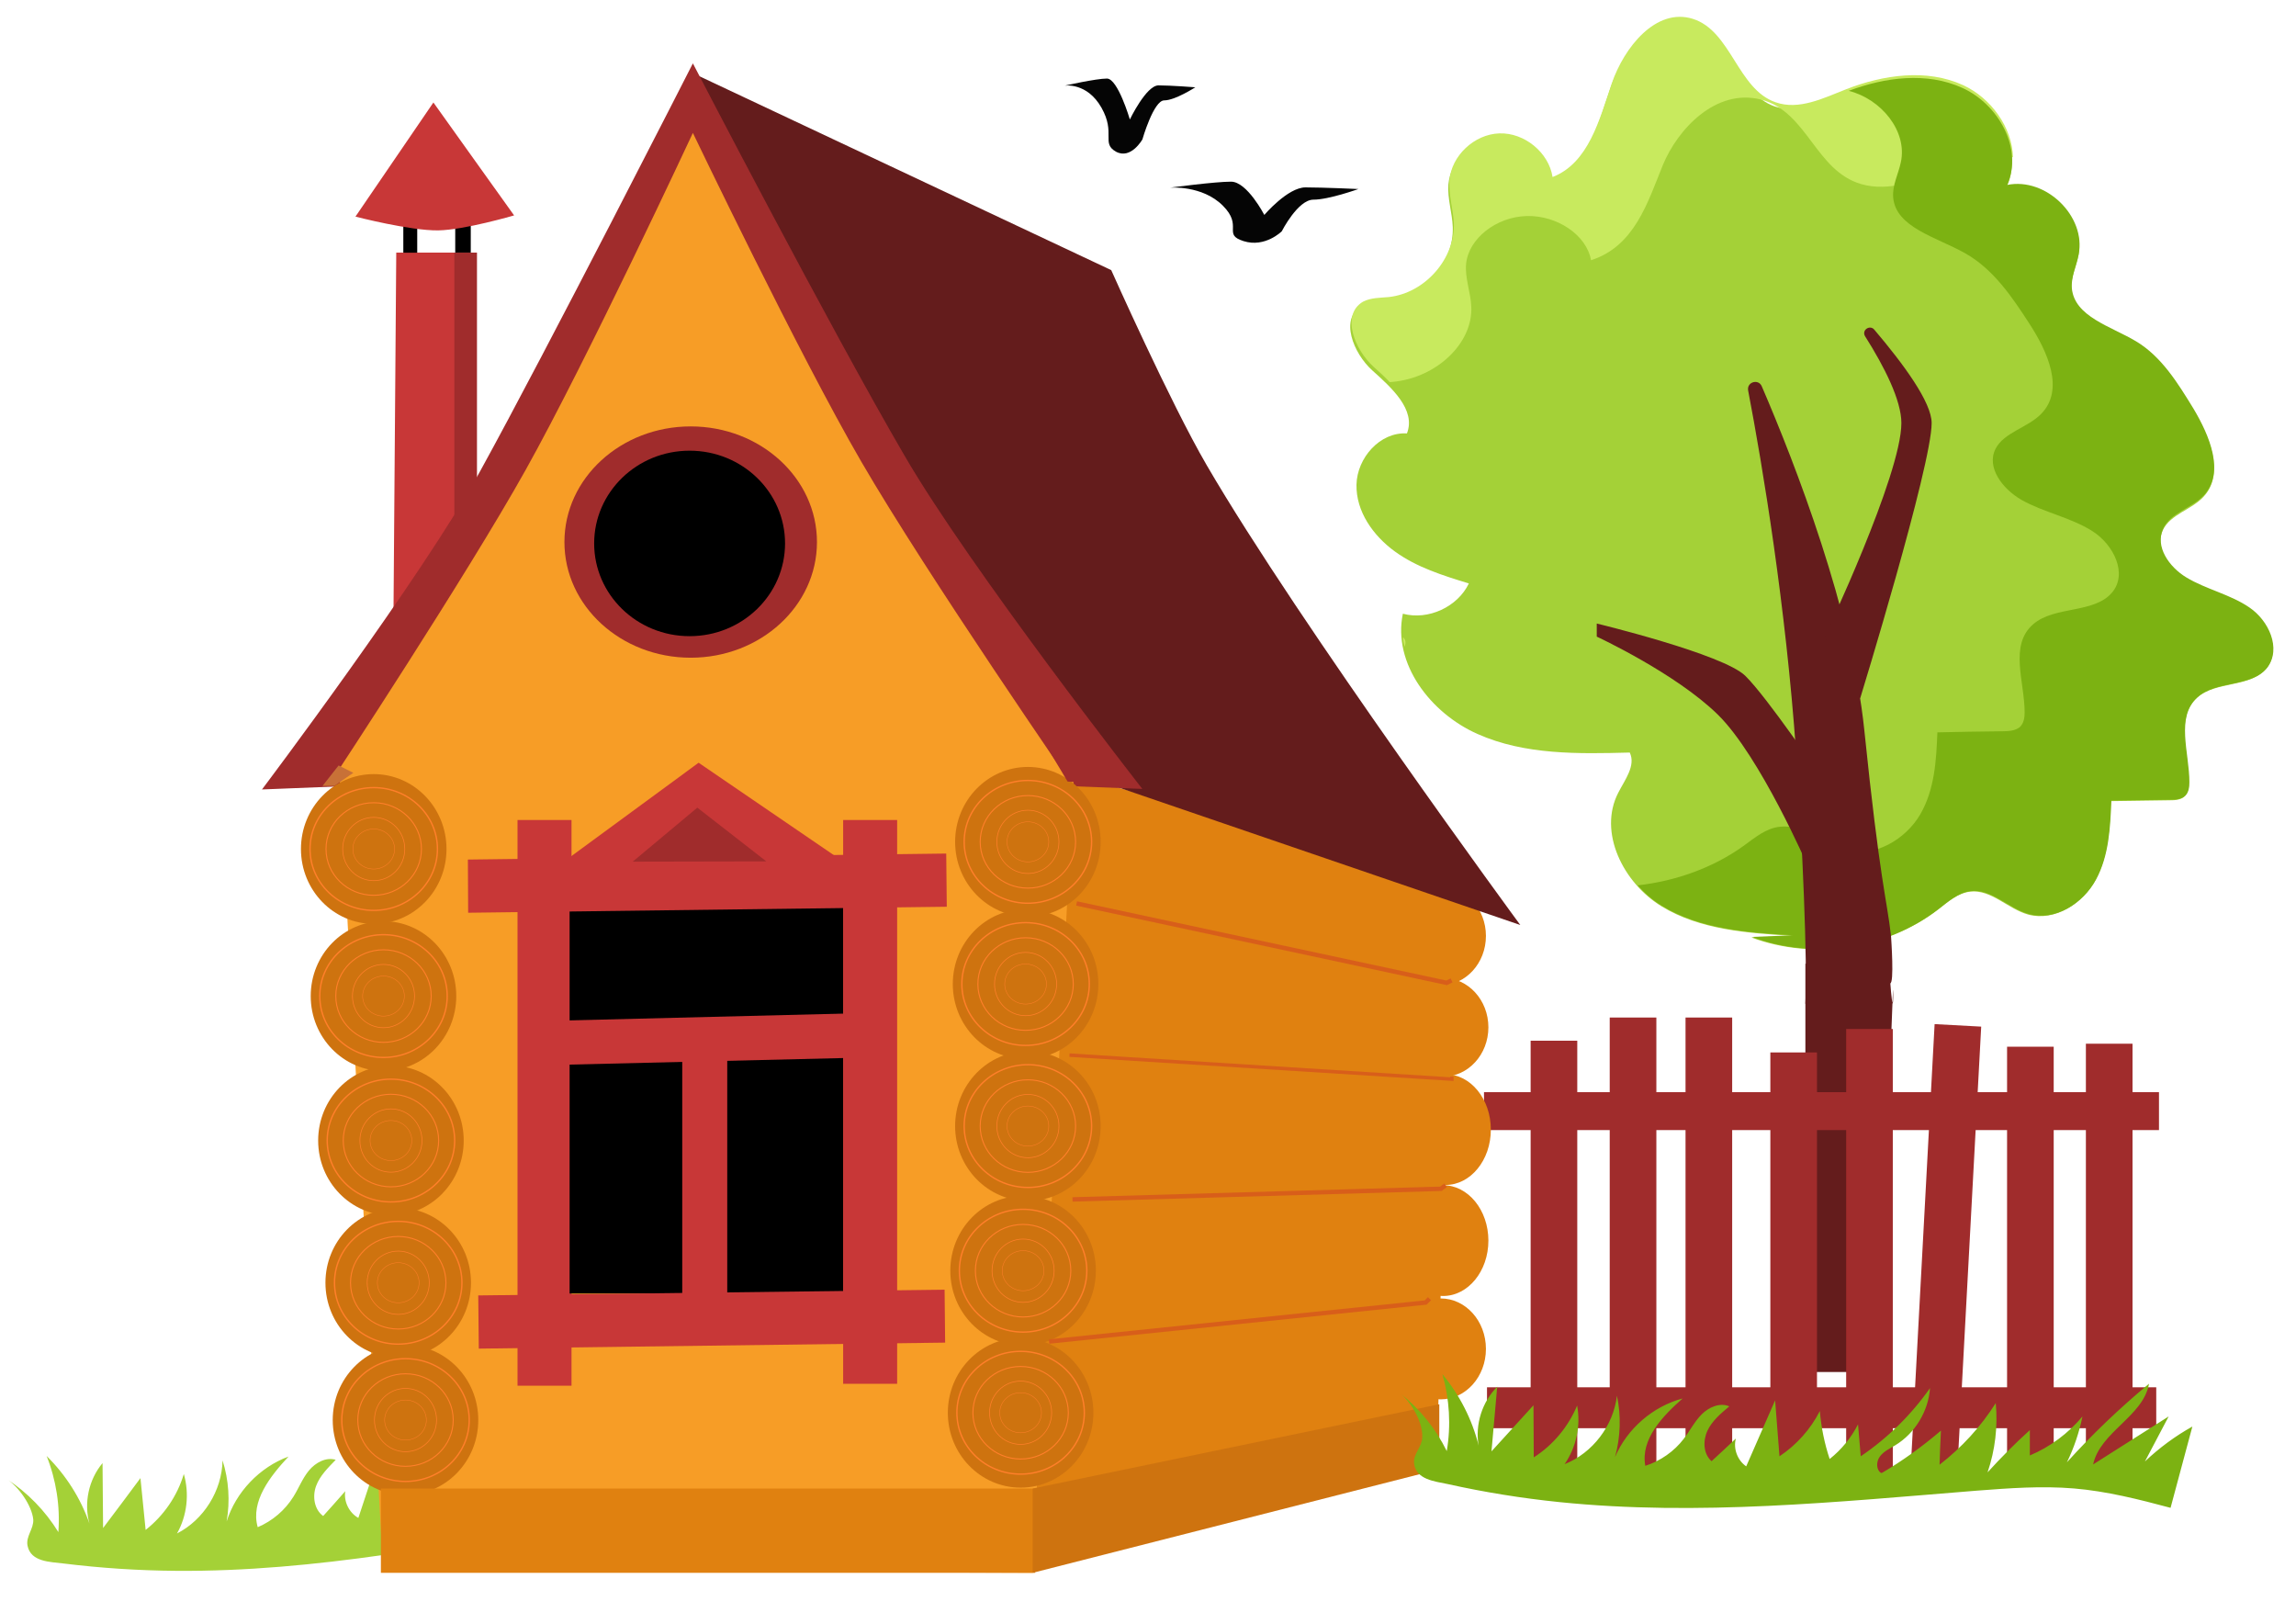 <?xml version="1.0" encoding="utf-8"?>
<!-- Generator: Adobe Illustrator 25.1.0, SVG Export Plug-In . SVG Version: 6.00 Build 0)  -->
<svg version="1.1"
	 id="svg8" inkscape:export-filename="C:\Users\User\Desktop\Р С”Р В°РЎР‚РЎвЂљР С‘Р Р…Р С”Р С‘\Р Т‘Р С•Р СР С‘Р С”.png" inkscape:export-xdpi="96" inkscape:version="1.0.2 (e86c870879, 2021-01-15, custom)" sodipodi:docname="Р Т‘Р С•Р СР С‘Р С”.svg" xmlns:cc="http://creativecommons.org/ns#" xmlns:dc="http://purl.org/dc/elements/1.1/" xmlns:inkscape="http://www.inkscape.org/namespaces/inkscape" xmlns:rdf="http://www.w3.org/1999/02/22-rdf-syntax-ns#" xmlns:sodipodi="http://sodipodi.sourceforge.net/DTD/sodipodi-0.dtd" xmlns:svg="http://www.w3.org/2000/svg"
	 xmlns="http://www.w3.org/2000/svg" xmlns:xlink="http://www.w3.org/1999/xlink" x="0px" y="0px" viewBox="0 0 841.9 595.3"
	 style="enable-background:new 0 0 841.9 595.3;" xml:space="preserve">
<style type="text/css">
	.st0{fill:#FFFFFF;}
	.st1{fill:#641C1C;}
	.st2{fill:#A02C2C;}
	.st3{fill:#C83737;}
	.st4{fill:#A4D137;}
	.st5{fill:#E08110;}
	.st6{fill:#F79D26;}
	.st7{fill:#CE730F;}
	.st8{fill:none;stroke:#FF7F2A;stroke-width:0.846;stroke-linecap:round;}
	.st9{fill:none;stroke:#FF7F2A;stroke-width:0.635;stroke-linecap:round;}
	.st10{fill:none;stroke:#FF7F2A;stroke-width:0.424;stroke-linecap:round;}
	.st11{fill:none;stroke:#FF7F2A;stroke-width:0.276;stroke-linecap:round;}
	.st12{fill:none;stroke:#000000;stroke-width:0.441;stroke-miterlimit:11.339;}
	.st13{fill:none;stroke:#D85E1A;stroke-width:1.608;stroke-miterlimit:11.339;}
	.st14{fill:none;stroke:#D85E1A;stroke-width:1.275;stroke-miterlimit:11.339;}
	.st15{fill:#C87137;}
	.st16{fill:none;stroke:#000000;stroke-width:0.75;stroke-miterlimit:11.339;}
	.st17{fill:#C8EA5E;}
	.st18{fill:#7CB212;}
	.st19{fill:#050505;}
</style>
<rect x="-15.5" y="-15.6" class="st0" width="886.7" height="610.9"/>
<sodipodi:namedview  bordercolor="#666666" borderopacity="1.0" id="base" inkscape:current-layer="layer1" inkscape:cx="396.91911" inkscape:cy="371.0773" inkscape:document-rotation="0" inkscape:document-units="mm" inkscape:pageopacity="0.0" inkscape:pageshadow="2" inkscape:snap-global="false" inkscape:window-height="728" inkscape:window-maximized="0" inkscape:window-width="1350" inkscape:window-x="0" inkscape:window-y="0" inkscape:zoom="0.49497475" pagecolor="#ffffff" showgrid="false">
	</sodipodi:namedview>
<path class="st1" d="M662,353.4V503h27.5c0,0,4.7-152.6,4.7-139.2s-1.6-10.5-1.6-10.5H662V353.4z"/>
<g id="g1366" transform="translate(-5.345,4.811)">
	<g id="g1353" transform="translate(0,0.535)">
		<rect id="rect1325" x="566.6" y="376.2" class="st2" width="17.1" height="159.6"/>
		<rect id="rect1327" x="595.6" y="367.7" class="st2" width="17.1" height="168.2"/>
		<rect id="rect1329" x="623.4" y="367.7" class="st2" width="17.1" height="168.2"/>
		<rect id="rect1331" x="654.5" y="380.5" class="st2" width="17.1" height="155.4"/>
		<rect id="rect1333" x="682.3" y="371.9" class="st2" width="17.1" height="162.9"/>
		
			<rect id="rect1335" x="637.3" y="443.7" transform="matrix(5.374995e-02 -0.999 0.999 5.374995e-02 228.464 1145.664)" class="st2" width="162.9" height="17.1"/>
		<rect id="rect1337" x="741.3" y="378.4" class="st2" width="17.1" height="155.4"/>
		<rect id="rect1339" x="770.2" y="377.3" class="st2" width="17.1" height="155.4"/>
	</g>
	<rect id="rect1341" x="549.5" y="395.6" class="st2" width="247.5" height="13.9"/>
	<rect id="rect1343" x="550.6" y="503.8" class="st2" width="245.4" height="15"/>
</g>
<path id="rect1001_1_" sodipodi:nodetypes="ccccc" class="st3" d="M145.3,92.6h29.4v122.5l-30.5,21.3L145.3,92.6z"/>
<polygon class="st2" points="166.6,92.6 166.6,220.9 174.9,215.1 174.9,92.6 "/>
<path class="st4" d="M2.4,542.2c7.7,5,14.2,11.7,19,19.5c0.7-9.5-0.8-19.1-4.3-27.9c7,6.9,12.5,15.5,15.7,24.8
	c-2.1-7.6-0.3-16.1,4.8-22.2c0.1,7.9,0.1,15.9,0.2,23.8c4.6-6.1,9.2-12.2,13.7-18.3c0.6,6.3,1.3,12.7,1.9,19
	c6.6-5.2,11.6-12.4,14-20.5c2.1,7.2,1.2,15.3-2.5,21.8c9.8-5,16.5-15.7,16.7-26.8c2.3,7.2,2.8,15,1.5,22.4
	c3.4-10.8,12.1-19.9,22.7-23.8c-6.7,7.2-14,16.4-11.3,25.9c5.4-2.3,10-6.2,13.1-11.2c2-3.2,3.3-6.7,5.7-9.6c2.4-2.9,6.3-5,9.8-3.9
	c-2.8,2.9-5.8,5.8-7.2,9.6c-1.4,3.8-0.7,8.6,2.6,11c2.7-3,5.4-6,8.1-9.1c-0.6,3.8,1.4,7.9,4.8,9.8c2.8-8.4,5.5-16.7,8.3-25.1
	c1.2,6.8,2.4,13.5,3.6,20.3c5.8-4.7,10.4-10.9,13.1-17.9c1.1,5.9,2.9,11.7,5.3,17.2c4-3.8,7.1-8.5,9.1-13.6
	c0.7,3.8,1.4,7.7,2.1,11.5c9.2-7.6,17-16.9,22.9-27.3c0.2,8.5-3.9,17-10.7,22.1c-1.9,1.4-4,2.6-5.1,4.6c-1.2,2-0.9,5.1,1.2,6
	c7.2-5.2,14-11.1,20.2-17.6c0.2,4.2,0.4,8.3,0.6,12.5c7.4-7,13.7-15.3,18.4-24.4c1.6,8.4,1.4,17.2-0.6,25.5
	c4.4-5.9,9.1-11.5,14-16.9c0.3,3.1,0.6,6.2,0.9,9.2c7.1-3.8,13.3-9.4,17.9-16c-0.6,5.9-2,11.7-4.1,17.2
	c8.3-11.1,17.4-21.7,27.2-31.6c-0.9,12.2-16.1,19.3-17.6,31.4c8.6-6.7,17.3-13.4,25.9-20.1c-2.4,5.7-4.7,11.5-7.1,17.2
	c4.8-5.4,10.2-10.3,16.1-14.4c-1.7,10.1-3.4,20.3-5.1,30.4c-11.9-2-23.9-3.8-35.9-3.7c-11.9,0.1-23.7,2.1-35.4,4.2
	c-50.3,8.9-100.9,19.1-152,18.7c-13.8-0.1-27.6-1-41.4-2.7c-4.7-0.6-11.9-0.5-13.1-6.5c-0.7-3.4,2.3-6.2,2.1-9.6
	C11.7,552,6.9,545.1,2.4,542.2z"/>
<g id="g1128" transform="translate(-0.535,-1.069)">
	<g id="g1015" transform="matrix(0.593,0,0,0.49,28.58,44.569)">
		<rect id="rect1009" x="234.2" y="75.6" width="9.6" height="24.6"/>
		<rect id="rect1007" x="202.1" y="74.6" width="8.6" height="25.7"/>
		
			<path id="path1004" inkscape:transform-center-x="-0.091345001" inkscape:transform-center-y="-4.9136897" sodipodi:nodetypes="caccccc" class="st3" d="
			M270.6,72.4c0,0-30.8,10.9-46.9,11.2c-17.4,0.3-51.2-10.3-51.2-10.3l24.1-42.7l24.1-42.7l24.9,42.2L270.6,72.4z"/>
	</g>
	<path id="path1021" sodipodi:nodetypes="cccccc" class="st5" d="M370.7,286.2l9,263.3l148.2-30.8l4-194.7l-165.1-46.5L370.7,286.2z
		"/>
	<ellipse id="path1027" class="st5" cx="528.8" cy="344.2" rx="16.6" ry="18.1"/>
	<path id="path1017" sodipodi:nodetypes="cccacc" class="st1" d="M256.1,28.6c33.4,88.4,86.6,179.3,146.2,258.3L558,340.2
		c0,0-80.8-109.9-115-168.6c-13.4-23-35-71.5-35-71.5L256.1,28.6z"/>
	
		<path id="path839" inkscape:transform-center-x="-0.51006857" inkscape:transform-center-y="-23.252449" sodipodi:nodetypes="cccscsc" class="st2" d="
		M419.4,290.3l-162.2-6.2l-160.6,6.4c0,0,58.6-77.7,80-116.7c24.2-43.9,78-149.5,78-149.5s50.4,97.2,77.6,143.8
		C356.3,209.6,419.4,290.3,419.4,290.3L419.4,290.3z"/>
	<path id="rect833" sodipodi:nodetypes="ccccc" class="st6" d="M124.9,282.8h269.5l-15.3,294.9L141,576.8L124.9,282.8z"/>
	
		<path id="path836" inkscape:transform-center-x="-0.44254144" inkscape:transform-center-y="-23.376135" sodipodi:nodetypes="cccacac" class="st6" d="
		M395,290.8l-138.8,6.4l-133.1-11.4c0,0,48.6-73.8,70.1-112.3c22.5-40.2,61.4-123.7,61.4-123.7s39.1,81.6,61.8,120.6
		C340.5,211.9,395,290.8,395,290.8L395,290.8z"/>
	<ellipse id="path841" class="st2" cx="253.8" cy="199.8" rx="46.3" ry="42.4"/>
	<ellipse id="ellipse843" cx="253.4" cy="200.3" rx="35" ry="34"/>
	<g id="g872" transform="matrix(0.593,0,0,0.583,28.58,37.272)">
		<ellipse id="path845" class="st7" cx="183.8" cy="471.8" rx="45" ry="47.1"/>
		<ellipse id="path847" class="st8" cx="183.8" cy="471.8" rx="39.4" ry="38.6"/>
		<ellipse id="ellipse849" class="st9" cx="183.8" cy="471.8" rx="29.5" ry="29.1"/>
		<ellipse id="ellipse851" class="st10" cx="183.8" cy="471.8" rx="19.2" ry="19.9"/>
		<ellipse id="ellipse853" class="st11" cx="183.8" cy="471.8" rx="12.9" ry="12.6"/>
	</g>
	<g id="g884" transform="matrix(0.593,0,0,0.583,29.848,56.27)">
		<ellipse id="ellipse874" class="st7" cx="187.7" cy="531.7" rx="45" ry="47.1"/>
		<ellipse id="ellipse876" class="st8" cx="187.7" cy="531.7" rx="39.4" ry="38.6"/>
		<ellipse id="ellipse878" class="st9" cx="187.7" cy="531.7" rx="29.5" ry="29.1"/>
		<ellipse id="ellipse880" class="st10" cx="187.7" cy="531.7" rx="19.2" ry="19.9"/>
		<ellipse id="ellipse882" class="st11" cx="187.7" cy="531.7" rx="12.9" ry="12.6"/>
	</g>
	<g id="g896" transform="matrix(0.593,0,0,0.583,30.799,74.957)">
		<ellipse id="ellipse886" class="st7" cx="190.7" cy="590.5" rx="45" ry="47.1"/>
		<ellipse id="ellipse888" class="st8" cx="190.7" cy="590.5" rx="39.4" ry="38.6"/>
		<ellipse id="ellipse890" class="st9" cx="190.7" cy="590.5" rx="29.5" ry="29.1"/>
		<ellipse id="ellipse892" class="st10" cx="190.7" cy="590.5" rx="19.2" ry="19.9"/>
		<ellipse id="ellipse894" class="st11" cx="190.7" cy="590.5" rx="12.9" ry="12.6"/>
	</g>
	<g id="g908" transform="matrix(0.593,0,0,0.583,31.749,93.332)">
		<ellipse id="ellipse898" class="st7" cx="193.6" cy="648.4" rx="45" ry="47.1"/>
		<ellipse id="ellipse900" class="st8" cx="193.6" cy="648.4" rx="39.4" ry="38.6"/>
		<ellipse id="ellipse902" class="st9" cx="193.6" cy="648.4" rx="29.5" ry="29.1"/>
		<ellipse id="ellipse904" class="st10" cx="193.6" cy="648.4" rx="19.2" ry="19.9"/>
		<ellipse id="ellipse906" class="st11" cx="193.6" cy="648.4" rx="12.9" ry="12.6"/>
	</g>
	<g id="g920" transform="matrix(0.593,0,0,0.583,32.7,111.084)">
		<ellipse id="ellipse910" class="st7" cx="196.5" cy="704.3" rx="45" ry="47.1"/>
		<ellipse id="ellipse912" class="st8" cx="196.5" cy="704.3" rx="39.4" ry="38.6"/>
		<ellipse id="ellipse914" class="st9" cx="196.5" cy="704.3" rx="29.5" ry="29.1"/>
		<ellipse id="ellipse916" class="st10" cx="196.5" cy="704.3" rx="19.2" ry="19.9"/>
		<ellipse id="ellipse918" class="st11" cx="196.5" cy="704.3" rx="12.9" ry="12.6"/>
	</g>
	<g id="g932" transform="matrix(0.593,0,0,0.583,112.253,110.15)">
		<ellipse id="ellipse922" class="st7" cx="442.7" cy="701.3" rx="45" ry="47.1"/>
		<ellipse id="ellipse924" class="st8" cx="442.7" cy="701.3" rx="39.4" ry="38.6"/>
		<ellipse id="ellipse926" class="st9" cx="442.7" cy="701.3" rx="29.5" ry="29.1"/>
		<ellipse id="ellipse928" class="st10" cx="442.7" cy="701.3" rx="19.2" ry="19.9"/>
		<ellipse id="ellipse930" class="st11" cx="442.7" cy="701.3" rx="12.9" ry="12.6"/>
	</g>
	<g id="g944" transform="matrix(0.593,0,0,0.583,112.57,91.775)">
		<ellipse id="ellipse934" class="st7" cx="443.7" cy="643.5" rx="45" ry="47.1"/>
		<ellipse id="ellipse936" class="st8" cx="443.7" cy="643.5" rx="39.4" ry="38.6"/>
		<ellipse id="ellipse938" class="st9" cx="443.7" cy="643.5" rx="29.5" ry="29.1"/>
		<ellipse id="ellipse940" class="st10" cx="443.7" cy="643.5" rx="19.2" ry="19.9"/>
		<ellipse id="ellipse942" class="st11" cx="443.7" cy="643.5" rx="12.9" ry="12.6"/>
	</g>
	<g id="g956" transform="matrix(0.593,0,0,0.583,113.204,73.088)">
		<ellipse id="ellipse946" class="st7" cx="445.6" cy="584.6" rx="45" ry="47.1"/>
		<ellipse id="ellipse948" class="st8" cx="445.6" cy="584.6" rx="39.4" ry="38.6"/>
		<ellipse id="ellipse950" class="st9" cx="445.6" cy="584.6" rx="29.5" ry="29.1"/>
		<ellipse id="ellipse952" class="st10" cx="445.6" cy="584.6" rx="19.2" ry="19.9"/>
		<ellipse id="ellipse954" class="st11" cx="445.6" cy="584.6" rx="12.9" ry="12.6"/>
	</g>
	<g id="g968" transform="matrix(0.593,0,0,0.583,112.887,54.713)">
		<ellipse id="ellipse958" class="st7" cx="444.7" cy="526.8" rx="45" ry="47.1"/>
		<ellipse id="ellipse960" class="st8" cx="444.7" cy="526.8" rx="39.4" ry="38.6"/>
		<ellipse id="ellipse962" class="st9" cx="444.7" cy="526.8" rx="29.5" ry="29.1"/>
		<ellipse id="ellipse964" class="st10" cx="444.7" cy="526.8" rx="19.2" ry="19.9"/>
		<ellipse id="ellipse966" class="st11" cx="444.7" cy="526.8" rx="12.9" ry="12.6"/>
	</g>
	<g id="g980" transform="matrix(0.593,0,0,0.583,113.204,36.338)">
		<ellipse id="ellipse970" class="st7" cx="445.6" cy="468.9" rx="45" ry="47.1"/>
		<ellipse id="ellipse972" class="st8" cx="445.6" cy="468.9" rx="39.4" ry="38.6"/>
		<ellipse id="ellipse974" class="st9" cx="445.6" cy="468.9" rx="29.5" ry="29.1"/>
		<ellipse id="ellipse976" class="st10" cx="445.6" cy="468.9" rx="19.2" ry="19.9"/>
		<ellipse id="ellipse978" class="st11" cx="445.6" cy="468.9" rx="12.9" ry="12.6"/>
	</g>
	<rect id="rect982" x="140.2" y="546.8" class="st5" width="239.9" height="30.9"/>
	<rect id="rect986" x="190.3" y="301.7" class="st3" width="19.8" height="207.4"/>
	<rect id="rect984" x="209.4" y="331.7" width="100.4" height="143.6"/>
	<rect id="rect988" x="309.7" y="301.7" class="st3" width="19.8" height="206.7"/>
	<polygon id="rect990" class="st3" points="172.2,335.7 172.1,316.2 347.5,314 347.7,333.5 	"/>
	<polygon id="rect992" class="st3" points="176.1,495.5 175.9,476 346.9,473.9 347.1,493.3 	"/>
	<path id="path994" inkscape:transform-center-x="-0.28893464" inkscape:transform-center-y="-3.5337932" class="st3" d="
		M309.1,316.5l-51,0.3l-51,0.3l24.8-18.2l24.8-18.2l26.2,17.9L309.1,316.5z"/>
	<rect id="rect997" x="250.7" y="374.8" class="st3" width="16.5" height="102.4"/>
	<polygon id="rect999" inkscape:transform-center-x="-0.30385837" inkscape:transform-center-y="0.75595166" class="st3" points="
		204.1,391.5 203.8,375.3 320.8,372.4 321,388.7 	">
	</polygon>
	<path id="path1023" class="st7" d="M379.2,546.8l149.1-30.9v23.8l-149.1,38L379.2,546.8L379.2,546.8z"/>
	<path id="path1025" class="st12" d="M390.9,333.1"/>
	<ellipse id="ellipse1029" class="st5" cx="529.7" cy="377.7" rx="16.6" ry="18.1"/>
	<ellipse id="ellipse1031" class="st5" cx="530.6" cy="415.2" rx="16.6" ry="20.3"/>
	<ellipse id="ellipse1033" class="st5" cx="529.7" cy="455.9" rx="16.6" ry="20.3"/>
	<ellipse id="ellipse1035" class="st5" cx="528.8" cy="495.6" rx="16.6" ry="18.5"/>
	<path id="path1037" class="st13" d="M395.3,332.3L531,361.4l1.8-0.9"/>
	<path id="path1041" class="st14" d="M392.7,387.9l140.2,8.8v-0.9"/>
	<path id="path1043" class="st13" d="M393.8,440.8l135.1-3.9l1.7-1.3"/>
	<path id="path1045" class="st13" d="M385.2,492.9l138.1-14.3l1.4-1.4"/>
	<path id="path1028" class="st2" d="M384,274.2l8,13.4l22.5,1.6L384,274.2z"/>
	<path id="path1030" class="st15" d="M124.7,281.7l-5.9,7.5h4.3l7-4.8L124.7,281.7z"/>
</g>
<path id="path1032" class="st16" d="M681.9,616.7"/>
<path class="st4" d="M657.3,343.1c-16.5-1-33.9-2.2-48-10.8s-23.4-27.2-15.9-41.7c2.4-4.7,6.5-9.9,4.2-14.7
	c-18.9,0.5-38.5,0.9-55.8-6.8c-17.2-7.6-31.2-25.8-27.4-44.1c9.3,2.5,20.1-2.5,24.2-11.1c-9.5-2.9-19.1-5.9-27.1-11.7
	s-14.3-14.7-14.1-24.5s8.6-19.4,18.5-18.8c3.4-8.7-5.7-16.8-12.7-23.1s-12.1-19.1-3.8-23.7c2.8-1.6,6.2-1.4,9.5-1.7
	c13.3-1.4,24.3-14,23.8-27.2c-0.2-5.2-2-10.4-1.6-15.6c0.8-9.1,9.1-16.9,18.3-17.2c9.2-0.3,18.1,6.9,19.5,16
	c13.2-5.1,17.2-21,21.7-34.3s16.2-27.9,29.7-23.7c14.1,4.3,16.4,25.7,30.4,30.6c8.5,2.9,17.5-1.5,25.9-4.8
	c13.6-5.4,29.5-7.6,42.8-1.5c13.3,6.1,22.4,22.4,16.5,35.6c14.2-2.9,29,11.5,26.2,25.5c-0.8,4.1-2.9,8.1-2.5,12.3
	c0.8,10.5,14.3,14,23.5,19.5c9.4,5.7,15.4,15.4,21.1,24.7c6,9.9,11.7,23.3,3.8,31.8c-4.4,4.8-12.1,6.4-14.9,12.2
	c-3.1,6.6,2.3,14.1,8.5,17.9c7.3,4.4,16.1,6.1,23.1,11c7,4.8,11.7,15,6.5,21.7c-5.9,7.4-18.8,4.6-25.7,11c-8,7.4-2.9,20.2-2.9,31
	c0,1.8-0.2,3.8-1.5,5c-1.4,1.4-3.6,1.5-5.6,1.5c-7.2,0.1-14.3,0.2-21.5,0.3c-0.4,9.9-0.9,20.1-5.6,28.9c-4.7,8.7-15,15.3-24.7,12.7
	c-7.5-2.1-13.6-9.3-21.3-8.4c-4.5,0.5-8.2,3.8-11.8,6.6c-19,14.6-45.9,18.6-68.4,10.2"/>
<g>
	<path class="st17" d="M514.4,233.6c0.1,1.2,0.4,2.4,0.6,3.5C515.6,235.7,515.5,234.5,514.4,233.6z"/>
	<path class="st17" d="M503.7,134.5c1.9,1.7,4,3.6,5.9,5.6c0.4,0,0.7-0.1,1.1-0.1c16.1-1.5,29.4-14.2,28.8-27.5
		c-0.2-5.3-2.4-10.5-1.9-15.8c0.9-9.2,11-17.2,22.2-17.5c11.2-0.3,22,7,23.6,16.2c16-5.1,20.8-21.3,26.3-34.8
		c5.5-13.4,19.6-28.3,36-24.1c17.1,4.4,19.9,26.1,36.8,31c10.3,3,21.3-1.6,31.4-4.9c7.7-2.5,15.9-4.3,24.2-5
		c-0.2-10.8-8-21.7-18.3-26.4c-13.3-6.1-29.2-3.8-42.8,1.5c-8.4,3.3-17.4,7.8-25.9,4.8c-14-4.8-16.3-26.2-30.4-30.6
		c-13.5-4.2-25.2,10.5-29.7,23.7c-4.5,13.2-8.5,29.2-21.7,34.3c-1.4-9-10.3-16.3-19.5-16c-9.2,0.3-17.6,8.2-18.3,17.2
		c-0.4,5.2,1.3,10.4,1.6,15.6c0.5,13.1-10.5,25.7-23.8,27.2c-3.2,0.3-6.6,0.2-9.5,1.7C491.6,115.4,496.7,128.2,503.7,134.5z"/>
</g>
<path class="st18" d="M824.8,222.7c-7-4.8-15.8-6.6-23.1-11c-6.3-3.8-11.6-11.3-8.5-17.9c2.7-5.9,10.5-7.5,14.9-12.2
	c7.8-8.5,2.1-21.9-3.8-31.8c-5.7-9.3-11.7-19.1-21.1-24.7c-9.2-5.5-22.6-9-23.5-19.5c-0.3-4.2,1.7-8.2,2.5-12.3
	c2.8-14-12-28.4-26.2-25.5c5.9-13.3-3.2-29.6-16.5-35.6c-13-5.9-28.3-3.9-41.6,1.1c11.9,3,21.6,14.8,19.1,26.2
	c-0.9,4.3-3.2,8.5-2.8,12.9c0.9,11,16,14.6,26.3,20.4c10.5,5.9,17.3,16.1,23.6,25.8c6.7,10.3,13.1,24.3,4.3,33.2
	c-4.9,5-13.6,6.7-16.7,12.8c-3.4,6.8,2.6,14.7,9.6,18.7c8.2,4.6,18,6.4,25.9,11.4c7.9,5,13.1,15.7,7.2,22.6
	c-6.6,7.7-21,4.8-28.8,11.5c-9,7.7-3.2,21.1-3.2,32.4c0,1.9-0.3,3.9-1.7,5.3c-1.6,1.4-4.1,1.6-6.3,1.6c-8,0.1-16,0.2-24,0.4
	c-0.4,10.3-1,21-6.3,30.1c-5.3,9.1-16.8,16-27.6,13.2c-8.4-2.2-15.2-9.7-23.8-8.7c-5.1,0.5-9.2,4-13.2,6.9
	c-11.2,8.1-24.9,13-39,14.6c2.6,2.9,5.6,5.5,8.9,7.5c14.1,8.6,31.4,9.8,48,10.8l-15,0.6c22.5,8.5,49.4,4.5,68.4-10.2
	c3.6-2.8,7.2-6,11.8-6.6c7.7-0.9,13.8,6.3,21.3,8.4c9.7,2.7,20-3.9,24.7-12.7c4.7-8.7,5.2-19,5.6-28.9c7.2-0.1,14.3-0.2,21.5-0.3
	c2,0,4.2-0.1,5.6-1.5c1.3-1.3,1.5-3.2,1.5-5c0-10.8-5.1-23.7,2.9-31c7-6.4,19.9-3.6,25.7-11C836.6,237.7,831.9,227.5,824.8,222.7z"
	/>
<path class="st1" d="M677,365c-1.5,0-15.1,4.4-15,2.9c0.8-14.7-1.1-59.4-3.4-92c-3.8-53.9-12.2-104.6-17.6-132.8
	c-0.5-3.1,3.8-4.3,5-1.5c12.5,29,33.1,82.4,37.6,126c5.7,55.5,8.3,62.2,9.8,75.5c0.1,1.5,1.2,17.4-0.3,17.4L677,365z"/>
<path class="st1" d="M662.9,317.6c0,0-17.5-40.4-33-55.6c-15.5-15.2-44.4-28.6-44.4-28.6v-4.8c0,0,46.4,11.2,54.5,19.2
	c8.1,8,27.5,36.7,27.5,36.7L662.9,317.6z"/>
<path class="st1" d="M669.1,233.4c0,0,28.1-59.3,28.1-78.3c0-8.3-6.2-20.6-13.3-31.8c-1.4-2.3,1.8-4.4,3.4-2.4
	c10.7,12.6,21,26.6,21,34.2c0,15.6-26.2,100.9-26.2,100.9L669.1,233.4z"/>
<path class="st19" d="M429,68.8c0,0,11.8-1,19.4,6.6s-0.3,10.5,7.6,13s14-3.6,14-3.6s5.9-11.6,11.6-11.6c5.7,0,16.5-3.9,16.5-3.9
	s-13-0.6-19.4-0.6c-6.5,0-15.1,10.1-15.1,10.1s-6.3-12.2-12.2-12.2S429,68.8,429,68.8z"/>
<path class="st19" d="M390.4,31.4c0,0,8.2-1.3,13.5,8.1s-0.2,13,5.3,16.1c5.5,3,9.7-4.5,9.7-4.5s4.1-14.3,8-14.3
	c4,0,11.4-4.8,11.4-4.8s-9-0.7-13.5-0.7s-10.5,12.5-10.5,12.5s-4.4-15-8.4-15C401.9,28.8,390.4,31.4,390.4,31.4z"/>
<polygon class="st2" points="281,315.8 232,315.9 255.7,296.1 "/>
<path class="st18" d="M513.4,510.8c7.2,5.7,13.1,13,17.1,21.2c1.6-9.4,1-19.1-1.6-28.2c6.3,7.6,10.9,16.6,13.3,26.2
	c-1.4-7.7,1.3-16.1,6.8-21.6c-0.7,7.9-1.4,15.8-2.1,23.7c5.1-5.6,10.3-11.3,15.4-16.9c0,6.4,0.1,12.7,0.1,19.1
	c7.1-4.5,12.7-11.3,15.9-19c1.4,7.4-0.3,15.3-4.6,21.5c10.3-4.1,17.9-14.1,19.2-25.1c1.6,7.4,1.3,15.2-0.7,22.5
	c4.4-10.4,13.9-18.6,24.8-21.5c-7.4,6.5-15.5,15-13.7,24.7c5.6-1.8,10.6-5.3,14.1-9.9c2.3-3,4-6.4,6.6-9s6.7-4.4,10.1-2.9
	c-3.1,2.6-6.3,5.3-8,8.9c-1.7,3.6-1.6,8.5,1.5,11.2c3-2.8,6-5.5,8.9-8.3c-1,3.7,0.6,8,3.8,10.2c3.5-8.1,7.1-16.1,10.6-24.2
	c0.5,6.8,1.1,13.7,1.6,20.5c6.2-4.1,11.4-9.9,14.8-16.6c0.5,6,1.7,11.9,3.6,17.6c4.3-3.4,7.9-7.8,10.4-12.7c0.3,3.9,0.7,7.8,1,11.7
	c9.9-6.7,18.6-15.3,25.4-25c-0.6,8.5-5.5,16.6-12.8,21c-2,1.2-4.2,2.2-5.6,4.1s-1.4,5,0.6,6.1c7.7-4.5,15-9.8,21.8-15.6
	c-0.2,4.2-0.4,8.3-0.5,12.5c8.1-6.3,15.1-13.9,20.6-22.6c0.8,8.5-0.2,17.2-3,25.4c4.9-5.4,10.1-10.6,15.5-15.5c0,3.1,0,6.2,0,9.3
	c7.4-3.1,14.1-8.1,19.3-14.3c-1.2,5.8-3.1,11.5-5.7,16.8c9.3-10.3,19.4-19.9,30.1-28.8c-2.1,12-17.9,17.6-20.5,29.6
	c9.2-5.9,18.5-11.7,27.7-17.6c-2.9,5.5-5.8,11-8.7,16.5c5.3-5,11.1-9.3,17.4-12.8c-2.7,9.9-5.3,19.9-8,29.8
	c-11.6-3.1-23.4-6.1-35.4-7.1c-11.9-1-23.8-0.1-35.6,0.8c-51,4.1-102.2,9.4-153.1,4.2c-13.7-1.4-27.4-3.6-40.9-6.6
	c-4.7-1-11.8-1.6-12.4-7.7c-0.3-3.4,2.9-5.9,3-9.4C521.8,521.5,517.6,514.2,513.4,510.8z"/>
</svg>
